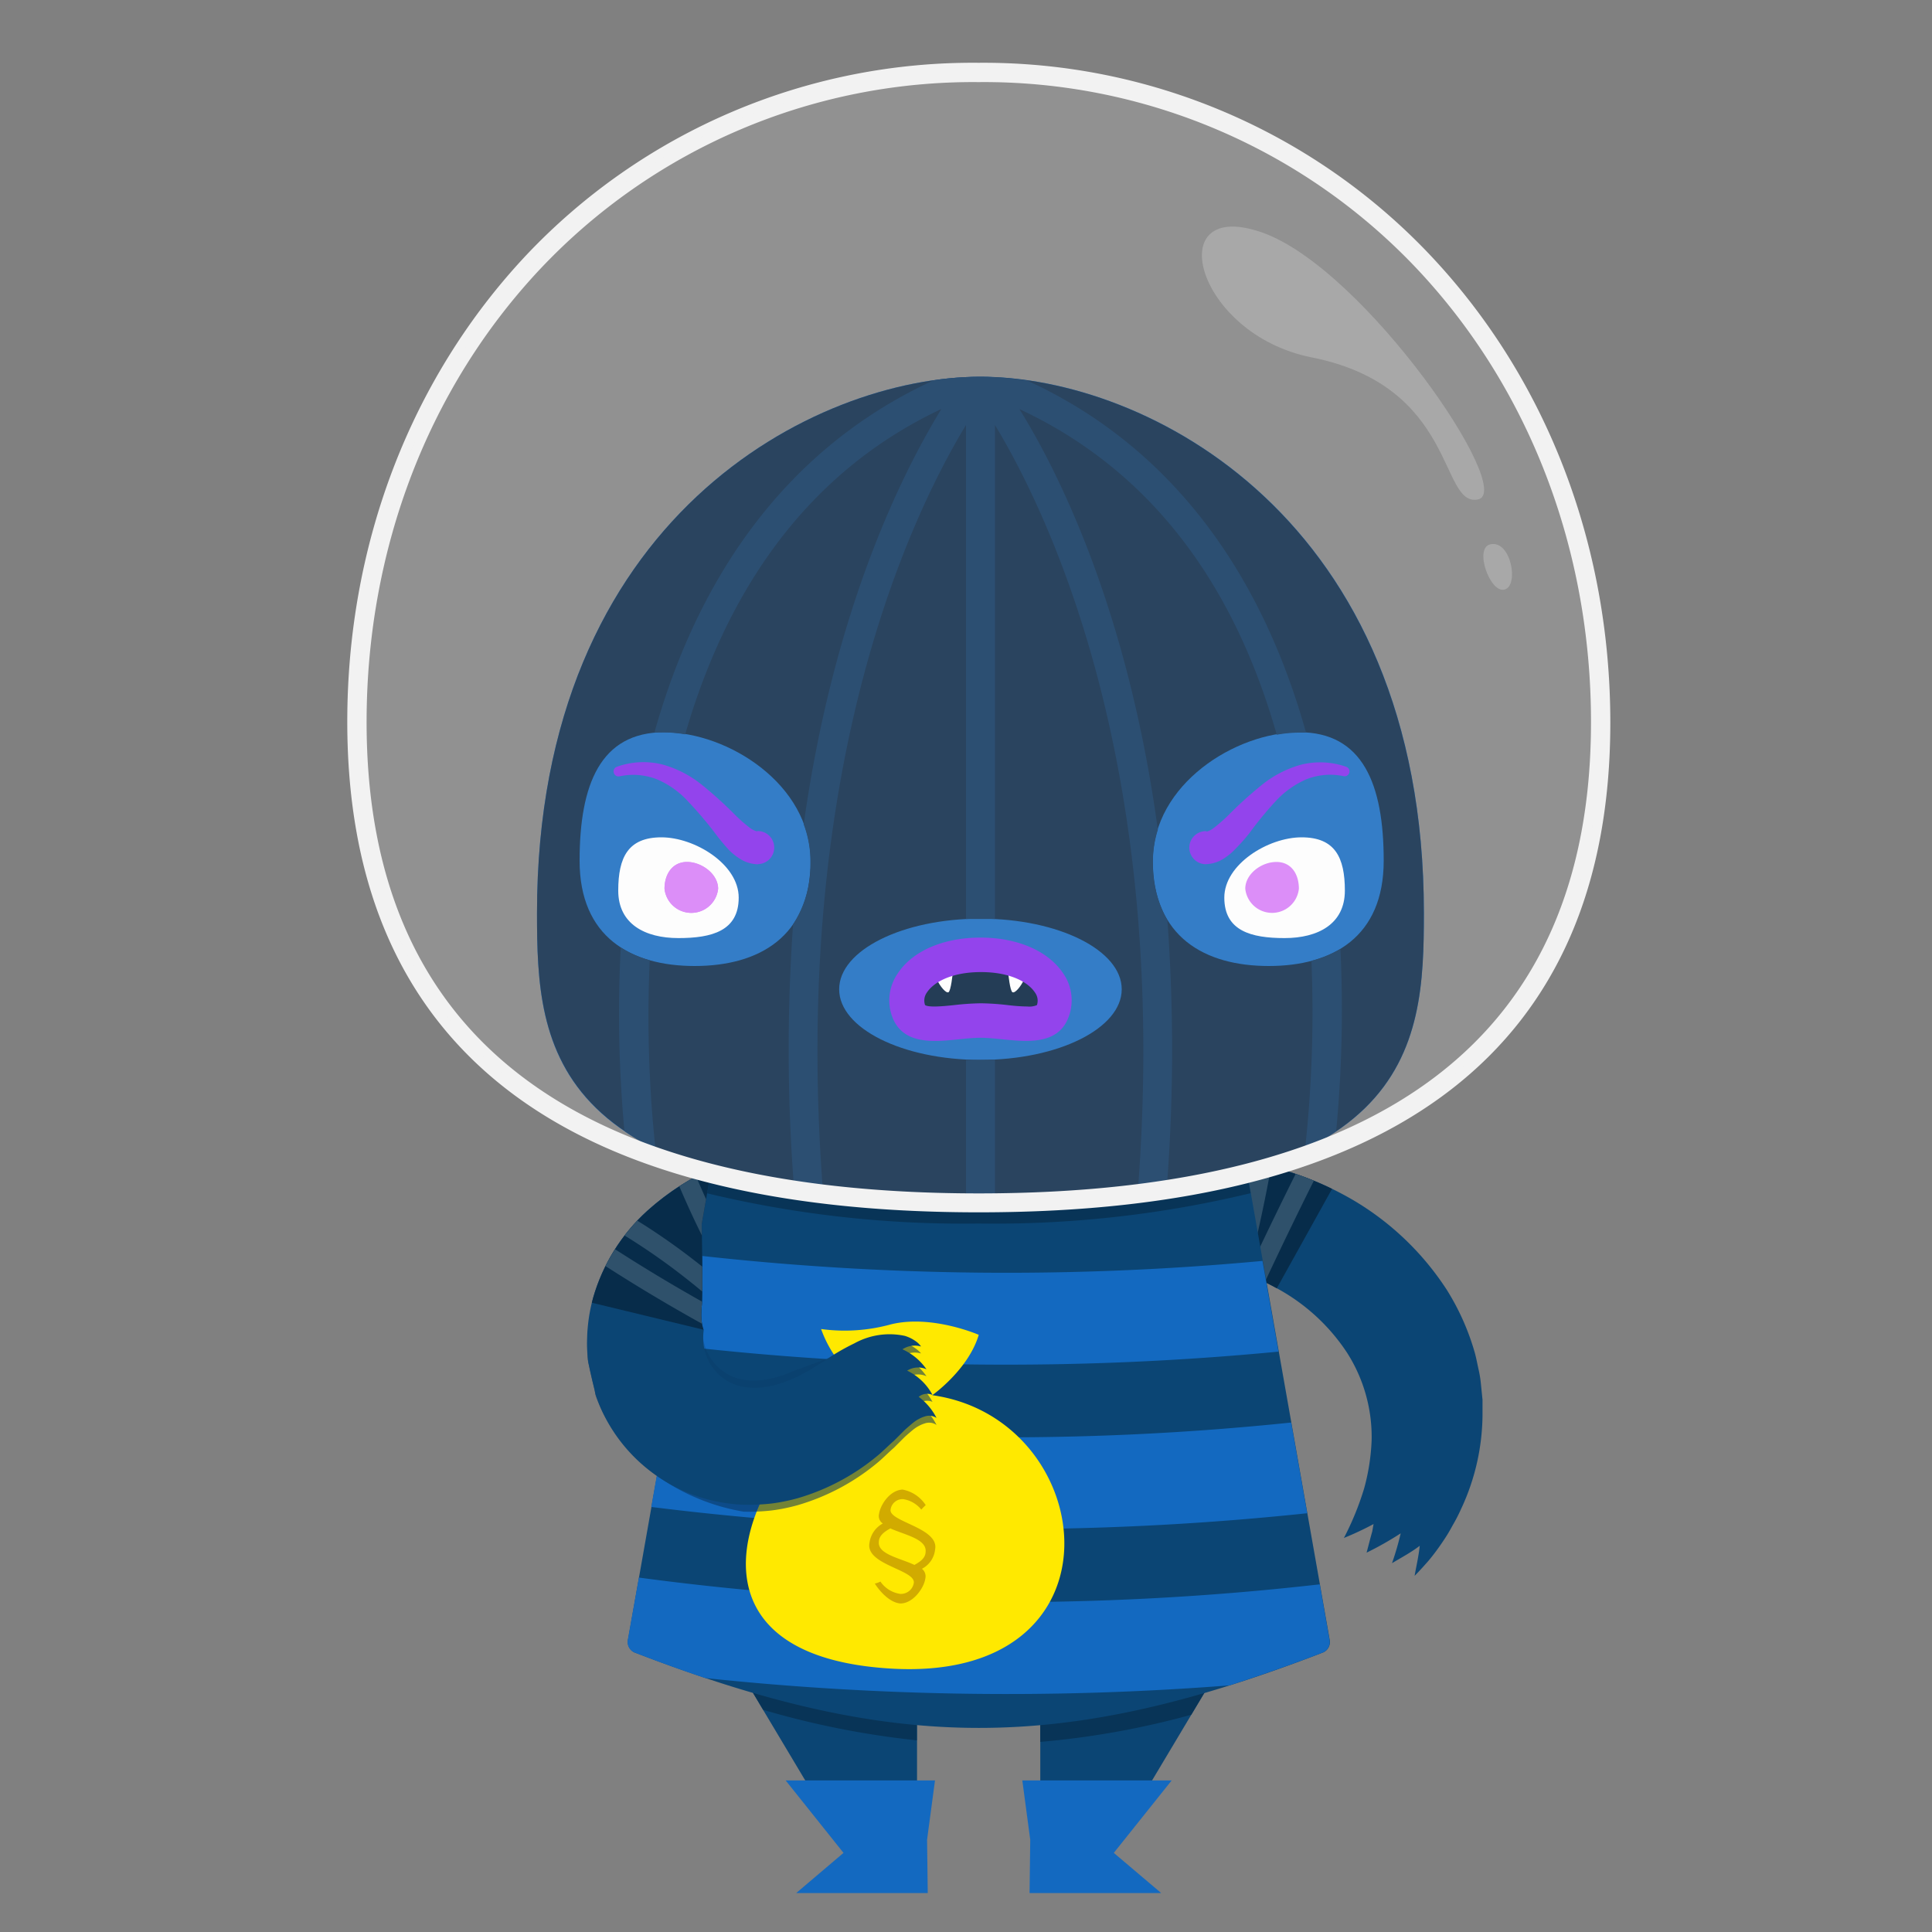 <svg xmlns="http://www.w3.org/2000/svg" xmlns:xlink="http://www.w3.org/1999/xlink" viewBox="0 0 200 200"><rect x="0" y="0" width="200" height="200" fill="#808080" stroke="none"/><defs><style>.cls-1{fill:#0b4574;}.cls-2,.cls-8{fill:none;}.cls-21,.cls-23,.cls-3{isolation:isolate;}.cls-4{fill:#083457;}.cls-5{fill:#1369c0;}.cls-6{clip-path:url(#clip-path);}.cls-7{fill:#072c4a;}.cls-8{stroke:#2f516b;stroke-width:2px;}.cls-22,.cls-8{stroke-miterlimit:10;}.cls-9{fill:#ffe900;}.cls-10{clip-path:url(#clip-path-2);}.cls-11,.cls-12{fill:#0a3560;mix-blend-mode:multiply;}.cls-11{opacity:0.25;}.cls-12{opacity:0.57;}.cls-13{clip-path:url(#clip-path-3);}.cls-14{fill:#d1ab00;}.cls-15{fill:#fff;}.cls-16{fill:#d87cf9;}.cls-17{fill:#072645;}.cls-18{fill:#001d3b;}.cls-19{fill:#8226eb;}.cls-20{fill:#09325c;}.cls-21,.cls-22,.cls-23{fill:#f2f2f2;}.cls-21{opacity:0.15;}.cls-22{stroke:#f2f2f2;}.cls-23{opacity:0.24;}</style><clipPath id="clip-path"><path class="cls-1" d="M146.44,163.13s.54-.53,1.48-1.61c.46-.55,1-1.27,1.57-2.13a15.66,15.66,0,0,0,.86-1.44,17.22,17.22,0,0,0,.89-1.72,23.27,23.27,0,0,0,2.23-9.79l0-1.53-.16-1.58a11.47,11.47,0,0,0-.26-1.61c-.12-.54-.22-1.1-.37-1.65a25.25,25.25,0,0,0-2.91-6.55,29.26,29.26,0,0,0-9.63-9.25,32.55,32.55,0,0,0-15.65-4.47c-.72,0-1.28,0-1.65,0l-.57,0-.86,10.39a26.45,26.45,0,0,1,5.49,1,24.08,24.08,0,0,1,5.05,2.05,20.21,20.21,0,0,1,7.5,6.8,16.18,16.18,0,0,1,2.54,9.06,21.8,21.8,0,0,1-.78,5,29.72,29.72,0,0,1-2.09,5.11,31.6,31.6,0,0,0,3.07-1.44l-.13.74-.2.73-.39,1.49a33.75,33.75,0,0,0,3.53-2,30,30,0,0,1-.9,3.09c.93-.56,2-1.13,2.87-1.8C146.86,161.1,146.62,162.09,146.44,163.13Z"/></clipPath><clipPath id="clip-path-2"><path class="cls-2" d="M74,119l-1.36,7.71s.14,7.46,0,8.53c-1.23,11.15,21.07-1.48,21.07-1.48L106,142.35,93,169.79s-4-12.13-14.78-13S63,151.91,61.55,143.88a72.59,72.59,0,0,1-2.13-15.28L66,122.51,70.47,119Z"/></clipPath><clipPath id="clip-path-3"><path class="cls-1" d="M95.35,139.39A2.48,2.48,0,0,0,95,139a3.84,3.84,0,0,0-1.33-.71,7.52,7.52,0,0,0-5.22.77A23.25,23.25,0,0,0,85.16,141l-1.49.92c-.53.24-1,.58-1.59.79-2.18,1-4.49,1.29-6.28.5a5.09,5.09,0,0,1-3-4.38A7.25,7.25,0,0,1,74.4,134a16.82,16.82,0,0,1,2.94-2.91l1.28-.92-4.2-9.54A26.55,26.55,0,0,0,67,125.35a19.37,19.37,0,0,0-5.6,9,17.17,17.17,0,0,0,.94,11.76A16.85,16.85,0,0,0,77,155.77a21.43,21.43,0,0,0,2.9-.13,18.83,18.83,0,0,0,2.69-.55,22.89,22.89,0,0,0,8.4-4.52c.54-.47,1-.94,1.55-1.42l1-1c.25-.25.47-.43.68-.61a7,7,0,0,1,.55-.44,3.36,3.36,0,0,1,.39-.23,3,3,0,0,1,.58-.24,1.36,1.36,0,0,1,1.21.16,6.17,6.17,0,0,0-1.85-2.19,1.39,1.39,0,0,1,1.43-.2,5.82,5.82,0,0,0-2.62-2.51,2.11,2.11,0,0,1,2-.14,6,6,0,0,0-2.49-2.07A2.33,2.33,0,0,1,95.35,139.39Z"/></clipPath></defs><title>thief</title><g class="cls-3"><g id="suit"><polygon class="cls-1" points="107.69 172.66 107.69 194.86 112.96 194.86 126.22 172.66 107.69 172.66"/><polygon class="cls-1" points="94.93 172.66 94.93 194.86 89.66 194.86 76.4 172.66 94.93 172.66"/><path class="cls-4" d="M79,177a89.46,89.46,0,0,0,15.91,3.16v-7.54H76.4Z"/><path class="cls-4" d="M123.32,177.51l2.9-4.85H107.69v7.66A86.56,86.56,0,0,0,123.32,177.51Z"/><polygon class="cls-5" points="96.79 184.31 81.33 184.31 87.32 191.81 82.42 195.97 96.04 195.97 95.97 190.45 96.79 184.31"/><polygon class="cls-5" points="105.83 184.31 121.29 184.31 115.3 191.81 120.21 195.97 106.58 195.97 106.65 190.45 105.83 184.31"/><path class="cls-1" d="M146.44,163.13s.54-.53,1.48-1.61c.46-.55,1-1.27,1.57-2.13a15.66,15.66,0,0,0,.86-1.44,17.22,17.22,0,0,0,.89-1.72,23.27,23.27,0,0,0,2.23-9.79l0-1.53-.16-1.58a11.47,11.47,0,0,0-.26-1.61c-.12-.54-.22-1.1-.37-1.65a25.25,25.25,0,0,0-2.91-6.55,29.26,29.26,0,0,0-9.63-9.25,32.55,32.55,0,0,0-15.65-4.47c-.72,0-1.28,0-1.65,0l-.57,0-.86,10.39a26.45,26.45,0,0,1,5.49,1,24.08,24.08,0,0,1,5.05,2.05,20.21,20.21,0,0,1,7.5,6.8,16.18,16.18,0,0,1,2.54,9.06,21.8,21.8,0,0,1-.78,5,29.72,29.72,0,0,1-2.09,5.11,31.6,31.6,0,0,0,3.07-1.44l-.13.74-.2.73-.39,1.49a33.75,33.75,0,0,0,3.53-2,30,30,0,0,1-.9,3.09c.93-.56,2-1.13,2.87-1.8C146.86,161.1,146.62,162.09,146.44,163.13Z"/><g class="cls-6"><path class="cls-7" d="M107.45,114.69a45.85,45.85,0,0,1,32.88,4l-9.54,17.16a23.85,23.85,0,0,0-8.89-2.76,28.72,28.72,0,0,0-9.82.65Z"/><path class="cls-8" d="M127.31,138.23q5.66-12.58,12.11-24.85a39.61,39.61,0,0,0-4.26,1.51,36.23,36.23,0,0,0-3.91,1.9,159.56,159.56,0,0,1-3.78,17.59,22.2,22.2,0,0,0-4.69.28,158.7,158.7,0,0,1,5.86-19.37,42.3,42.3,0,0,0-8.5-1q.23,9.36.06,18.73"/></g><path class="cls-1" d="M137,171.05c-27,10.43-44.3,10.43-71.34,0a1.2,1.2,0,0,1-.64-1.36l9.57-54.19h53.48l9.57,54.2A1.19,1.19,0,0,1,137,171.05Z"/><path class="cls-4" d="M73.16,123.52a113.26,113.26,0,0,0,28.15,3.14,113.26,113.26,0,0,0,28.15-3.14l-1.41-8H74.58Z"/><path class="cls-5" d="M137.62,169.7l-1-5.69a286.11,286.11,0,0,1-70.48-.7L65,169.69a1.2,1.2,0,0,0,.64,1.36q3.8,1.47,7.36,2.66a296.49,296.49,0,0,0,54.28.76c3.11-1,6.33-2.12,9.7-3.42A1.19,1.19,0,0,0,137.62,169.7Z"/><path class="cls-5" d="M72,129.94l-1.65,9.39a295.3,295.3,0,0,0,62,.59l-1.66-9.39A286.3,286.3,0,0,1,72,129.94Z"/><path class="cls-5" d="M69.07,146.64,67.42,156a296,296,0,0,0,67.9.65l-1.66-9.39A285.9,285.9,0,0,1,69.07,146.64Z"/><path class="cls-9" d="M85,137.58a12.21,12.21,0,0,0,6.1,6.85C81.33,145,65,171,92.05,172.72c25,1.62,21.85-25.85,4.46-28.29,0,0,3.74-2.64,4.81-6.25,0,0-4.88-2.13-9.1-1.08A18,18,0,0,1,85,137.58Z"/><g class="cls-10"><path class="cls-11" d="M72.75,138.09a5.09,5.09,0,0,0,3,4.38c1.79.79,4.1.47,6.28-.5.56-.21,4.57-1.65,5-1.94L90.29,145l-13.56,7.5-8.07-7.57Z"/><path class="cls-12" d="M95.35,140.11a2.48,2.48,0,0,0-.39-.38,3.84,3.84,0,0,0-1.33-.71,7.52,7.52,0,0,0-5.22.77,23.25,23.25,0,0,0-3.25,1.91l-1.49.92c-.53.24-1,.58-1.59.79-2.18,1-4.49,1.29-6.28.5s-6.14-3.54-6.25-5.28a7.26,7.26,0,0,1,1.65-4.86,16.82,16.82,0,0,1,2.94-2.91l1.28-.92-1-8.63A26.55,26.55,0,0,0,67,126.07a19.37,19.37,0,0,0-5.6,9,15.21,15.21,0,0,0,.94,11,18.61,18.61,0,0,0,6.45,7.23A21.61,21.61,0,0,0,77,156.49a21.43,21.43,0,0,0,2.9-.13,18.83,18.83,0,0,0,2.69-.55,22.89,22.89,0,0,0,8.4-4.52c.54-.47,1-.94,1.55-1.42l1-1c.25-.25.47-.43.68-.61a7,7,0,0,1,.55-.44,3.36,3.36,0,0,1,.39-.23,3,3,0,0,1,.58-.24,1.36,1.36,0,0,1,1.21.16,6.17,6.17,0,0,0-1.85-2.19,1.39,1.39,0,0,1,1.43-.2,5.82,5.82,0,0,0-2.62-2.51,2.11,2.11,0,0,1,2-.14,6,6,0,0,0-2.49-2.07A2.33,2.33,0,0,1,95.35,140.11Z"/><path class="cls-1" d="M95.35,139.39A2.48,2.48,0,0,0,95,139a3.84,3.84,0,0,0-1.33-.71,7.52,7.52,0,0,0-5.22.77A23.25,23.25,0,0,0,85.16,141l-1.49.92c-.53.24-1,.58-1.59.79-2.18,1-4.49,1.29-6.28.5a5.09,5.09,0,0,1-3-4.38A7.25,7.25,0,0,1,74.4,134a16.82,16.82,0,0,1,2.94-2.91l1.28-.92-4.2-9.54A26.55,26.55,0,0,0,67,125.35a19.37,19.37,0,0,0-5.6,9,17.17,17.17,0,0,0,.94,11.76A16.85,16.85,0,0,0,77,155.77a21.43,21.43,0,0,0,2.9-.13,18.83,18.83,0,0,0,2.69-.55,22.89,22.89,0,0,0,8.4-4.52c.54-.47,1-.94,1.55-1.42l1-1c.25-.25.47-.43.68-.61a7,7,0,0,1,.55-.44,3.36,3.36,0,0,1,.39-.23,3,3,0,0,1,.58-.24,1.36,1.36,0,0,1,1.21.16,6.17,6.17,0,0,0-1.85-2.19,1.39,1.39,0,0,1,1.43-.2,5.82,5.82,0,0,0-2.62-2.51,2.11,2.11,0,0,1,2-.14,6,6,0,0,0-2.49-2.07A2.33,2.33,0,0,1,95.35,139.39Z"/><g class="cls-13"><path class="cls-7" d="M88.86,134.11a25.3,25.3,0,0,0-8.16,2.11,8.33,8.33,0,0,0-2.39,1.59,2.61,2.61,0,0,0-.69,1l-19.08-4.61A22,22,0,0,1,64.34,124a27.85,27.85,0,0,1,7.74-5.44,44.94,44.94,0,0,1,14.58-4Z"/><path class="cls-8" d="M57.78,126.58c3.79,2.64,7.65,5.11,11.64,7.45,2,1.17,4,2.29,6,3.37L78.54,139l.74.37h0l0,0,.61.35.09.05,0,0-.06,0-.32-.22A4.8,4.8,0,0,1,79,139a8,8,0,0,1-1.74-2.55,74.85,74.85,0,0,0-6.85-5.84,67.67,67.67,0,0,0-7.56-4.93,28.77,28.77,0,0,1,6.75-7.4,95.2,95.2,0,0,0,9,18.11,13.14,13.14,0,0,1,3.4-1.7q-3.39-8.73-7.23-17.28"/></g></g><path class="cls-14" d="M92.19,156.3a1.25,1.25,0,0,1,1.31-1.11,3,3,0,0,1,1.87,1.08c.17-.18.32-.34.46-.46a3.66,3.66,0,0,0-2.4-1.61c-1.36.07-2.31,1.64-2.43,2.51a.92.92,0,0,0,.39,1,2.66,2.66,0,0,0-1.38,2c-.46,2.27,4.71,2.77,4.59,4.13A1.35,1.35,0,0,1,93.2,165a3,3,0,0,1-2.06-1.28,2.06,2.06,0,0,1-.58.21c.64,1,1.67,2,2.66,2.06,1.28,0,2.43-1.57,2.57-2.59a1,1,0,0,0-.35-1,2.53,2.53,0,0,0,1.36-2C97.24,158.17,92.06,157.54,92.19,156.3ZM94.66,162c-1.47-.7-3.81-1.1-3.68-2.38,0-.58.45-1,1.19-1.4,1.48.67,3.77,1.09,3.65,2.41C95.81,161.2,95.42,161.59,94.66,162Z"/></g><g id="head"><path class="cls-5" d="M101.5,124.38c-44.93,0-45.91-15.81-45.91-29.86C55.59,53.5,84.43,39,101.5,39s45.9,14.47,45.9,55.49C147.4,108.57,146.43,124.38,101.5,124.38Z"/><path class="cls-15" d="M139.22,92.2c0,3.45-2.78,4.91-6.24,4.91s-6.24-.74-6.24-4.19,4.54-6.24,8-6.24S139.22,88.76,139.22,92.2Z"/><path class="cls-15" d="M64,92.2c0,3.45,2.77,4.91,6.23,4.91s6.24-.74,6.24-4.19-4.54-6.24-8-6.24S64,88.76,64,92.2Z"/><path class="cls-16" d="M134.46,92a2.79,2.79,0,0,1-5.55,0c0-1.52,1.66-2.77,3.22-2.77S134.46,90.5,134.46,92Z"/><path class="cls-16" d="M68.79,92a2.79,2.79,0,0,0,5.55,0c0-1.52-1.7-2.77-3.22-2.77S68.79,90.5,68.79,92Z"/><path class="cls-16" d="M68.79,92a2.79,2.79,0,0,0,5.55,0c0-1.52-1.7-2.77-3.22-2.77S68.79,90.5,68.79,92Z"/><path class="cls-17" d="M101.5,39C84.43,39,55.59,53.5,55.59,94.52c0,14,1,29.86,45.91,29.86s45.9-15.81,45.9-29.86C147.4,53.5,118.57,39,101.5,39ZM71.91,100C65.31,100,60,97,60,89.1s2.16-13.3,8.76-13.3,15.15,5.39,15.15,13.3S78.51,100,71.91,100Zm29.59,9.72c-8.08,0-14.63-3.27-14.63-7.31s6.55-7.31,14.63-7.31,14.62,3.27,14.62,7.31S109.57,109.72,101.5,109.72ZM131.34,100c-6.6,0-12-3-12-10.9s8.54-13.3,15.14-13.3,8.76,5.39,8.76,13.3S137.94,100,131.34,100Z"/><path class="cls-18" d="M101.5,105.65c-5.18-.11-7.09,0-6.87-1.8s3.87-4.49,6.37-4.34,9.68,3.26,8,5.24S101.5,105.65,101.5,105.65Z"/><path class="cls-15" d="M106,101.43c-.33.7-.91,1.4-1.18,1.29s-.45-2-.45-2Z"/><path class="cls-15" d="M97,101.43c.33.7.92,1.4,1.18,1.29s.45-2,.45-2Z"/><path class="cls-19" d="M101.5,97.06c3.84,0,7,1.38,8.56,3.7a4.89,4.89,0,0,1,.49,4.7c-1.13,2.69-4.21,2.38-6.69,2.14-.8-.08-1.62-.17-2.36-.17s-1.57.09-2.36.17c-2.47.25-5.54.55-6.7-2.15a4.9,4.9,0,0,1,.5-4.69C94.47,98.44,97.66,97.06,101.5,97.06Zm4.84,7.13a2,2,0,0,0,1-.14,1.42,1.42,0,0,0-.22-1.33c-.66-1-2.47-2.09-5.57-2.09s-4.91,1.08-5.58,2.09a1.43,1.43,0,0,0-.21,1.32c.36.28,2.06.11,3.07,0a27,27,0,0,1,2.72-.18,26.61,26.61,0,0,1,2.71.18C104.82,104.11,105.67,104.19,106.34,104.19Z"/><path class="cls-19" d="M78.5,89.47a3.59,3.59,0,0,1-1.89-.56,6.47,6.47,0,0,1-1.13-.9A21.25,21.25,0,0,1,74,86.22,39.43,39.43,0,0,0,71.26,83a9.29,9.29,0,0,0-3.19-2.3,6.73,6.73,0,0,0-3.91-.34h0a.5.5,0,0,1-.25-1,8.1,8.1,0,0,1,4.66-.22,11.3,11.3,0,0,1,4.18,2.18,42.63,42.63,0,0,1,3.31,3,15.54,15.54,0,0,0,1.49,1.32c.46.38,1,.48.81.39a1.71,1.71,0,0,1,.15,3.42Z"/><path class="cls-19" d="M124.9,86.05c-.15.09.35,0,.81-.39a15.59,15.59,0,0,0,1.5-1.32,40.88,40.88,0,0,1,3.31-3,11.25,11.25,0,0,1,4.17-2.18,8.14,8.14,0,0,1,4.67.22.5.5,0,0,1,.31.64.51.51,0,0,1-.57.33h0a6.73,6.73,0,0,0-3.91.34A9.48,9.48,0,0,0,132,83a37.46,37.46,0,0,0-2.68,3.27A19.73,19.73,0,0,1,127.77,88a6,6,0,0,1-1.12.9,3.62,3.62,0,0,1-1.89.56,1.71,1.71,0,1,1,.14-3.42Z"/><path class="cls-20" d="M101.5,109.72c-.51,0-1,0-1.5,0v14.69h3V109.68C102.5,109.71,102,109.72,101.5,109.72Z"/><path class="cls-20" d="M67.26,99.41a11.07,11.07,0,0,1-3-1.33,132.66,132.66,0,0,0,.38,19A25.86,25.86,0,0,0,67.86,119,130.05,130.05,0,0,1,67.26,99.41Z"/><path class="cls-20" d="M138.76,98.23a11.47,11.47,0,0,1-3,1.23,130.51,130.51,0,0,1-.66,19.49,25,25,0,0,0,3.22-1.86A133.16,133.16,0,0,0,138.76,98.23Z"/><path class="cls-20" d="M106.32,39.39A35.83,35.83,0,0,0,101.5,39a34.26,34.26,0,0,0-4.82.36c-14.14,6.47-24,18.9-28.93,36.46.32,0,.63,0,1,0a13.7,13.7,0,0,1,2.18.2c3.94-13.62,11.72-26.72,26.52-33.68-4,6.54-11.13,20.68-14.25,43a11,11,0,0,1,.7,3.78,11.29,11.29,0,0,1-1.8,6.56,185.34,185.34,0,0,0,.11,27.44c1,.15,2,.29,3,.42C81.78,79.58,94.31,53.36,100,44V95.13q.73,0,1.5,0t1.5,0V44c5.68,9.4,18.21,35.62,14.77,79.56,1-.13,2.06-.27,3-.42a185.44,185.44,0,0,0,.08-27.87,11.7,11.7,0,0,1-1.5-6.13,10.87,10.87,0,0,1,.51-3.24c-3.08-22.65-10.26-37-14.33-43.55,13.06,6.09,22,17.4,26.64,33.71a13.37,13.37,0,0,1,2.32-.22c.25,0,.47,0,.71,0C130.29,58.28,120.45,45.85,106.32,39.39Z"/></g><g id="helmet"><path class="cls-21" d="M165.7,74.75c0,37.18-27.23,49.79-64.38,49.79S37,111.92,37,74.75,64.13,7.45,101.3,7.45,165.7,37.58,165.7,74.75Z"/><path class="cls-22" d="M101.32,125c-43,0-64.87-16.92-64.87-50.29,0-18.29,6.53-35.32,18.37-47.93A63.07,63.07,0,0,1,101.3,7a63.12,63.12,0,0,1,46.5,19.87c11.86,12.62,18.4,29.64,18.4,47.93C166.2,108.12,144.37,125,101.32,125ZM101.3,8A62.08,62.08,0,0,0,55.55,27.51c-11.67,12.42-18.1,29.2-18.1,47.24,0,32.7,21.49,49.29,63.87,49.29s63.88-16.59,63.88-49.29c0-18-6.44-34.82-18.13-47.24A62.12,62.12,0,0,0,101.3,8Z"/><path class="cls-23" d="M130.66,24.07C141.21,27.77,157,50.88,153,51.7S150.88,40,135.8,37C123.7,34.61,120.1,20.36,130.66,24.07Z"/><path class="cls-23" d="M154.27,56.35c2.15-.49,3,4.26,1.49,4.68S152.57,56.72,154.27,56.35Z"/></g></g></svg>
